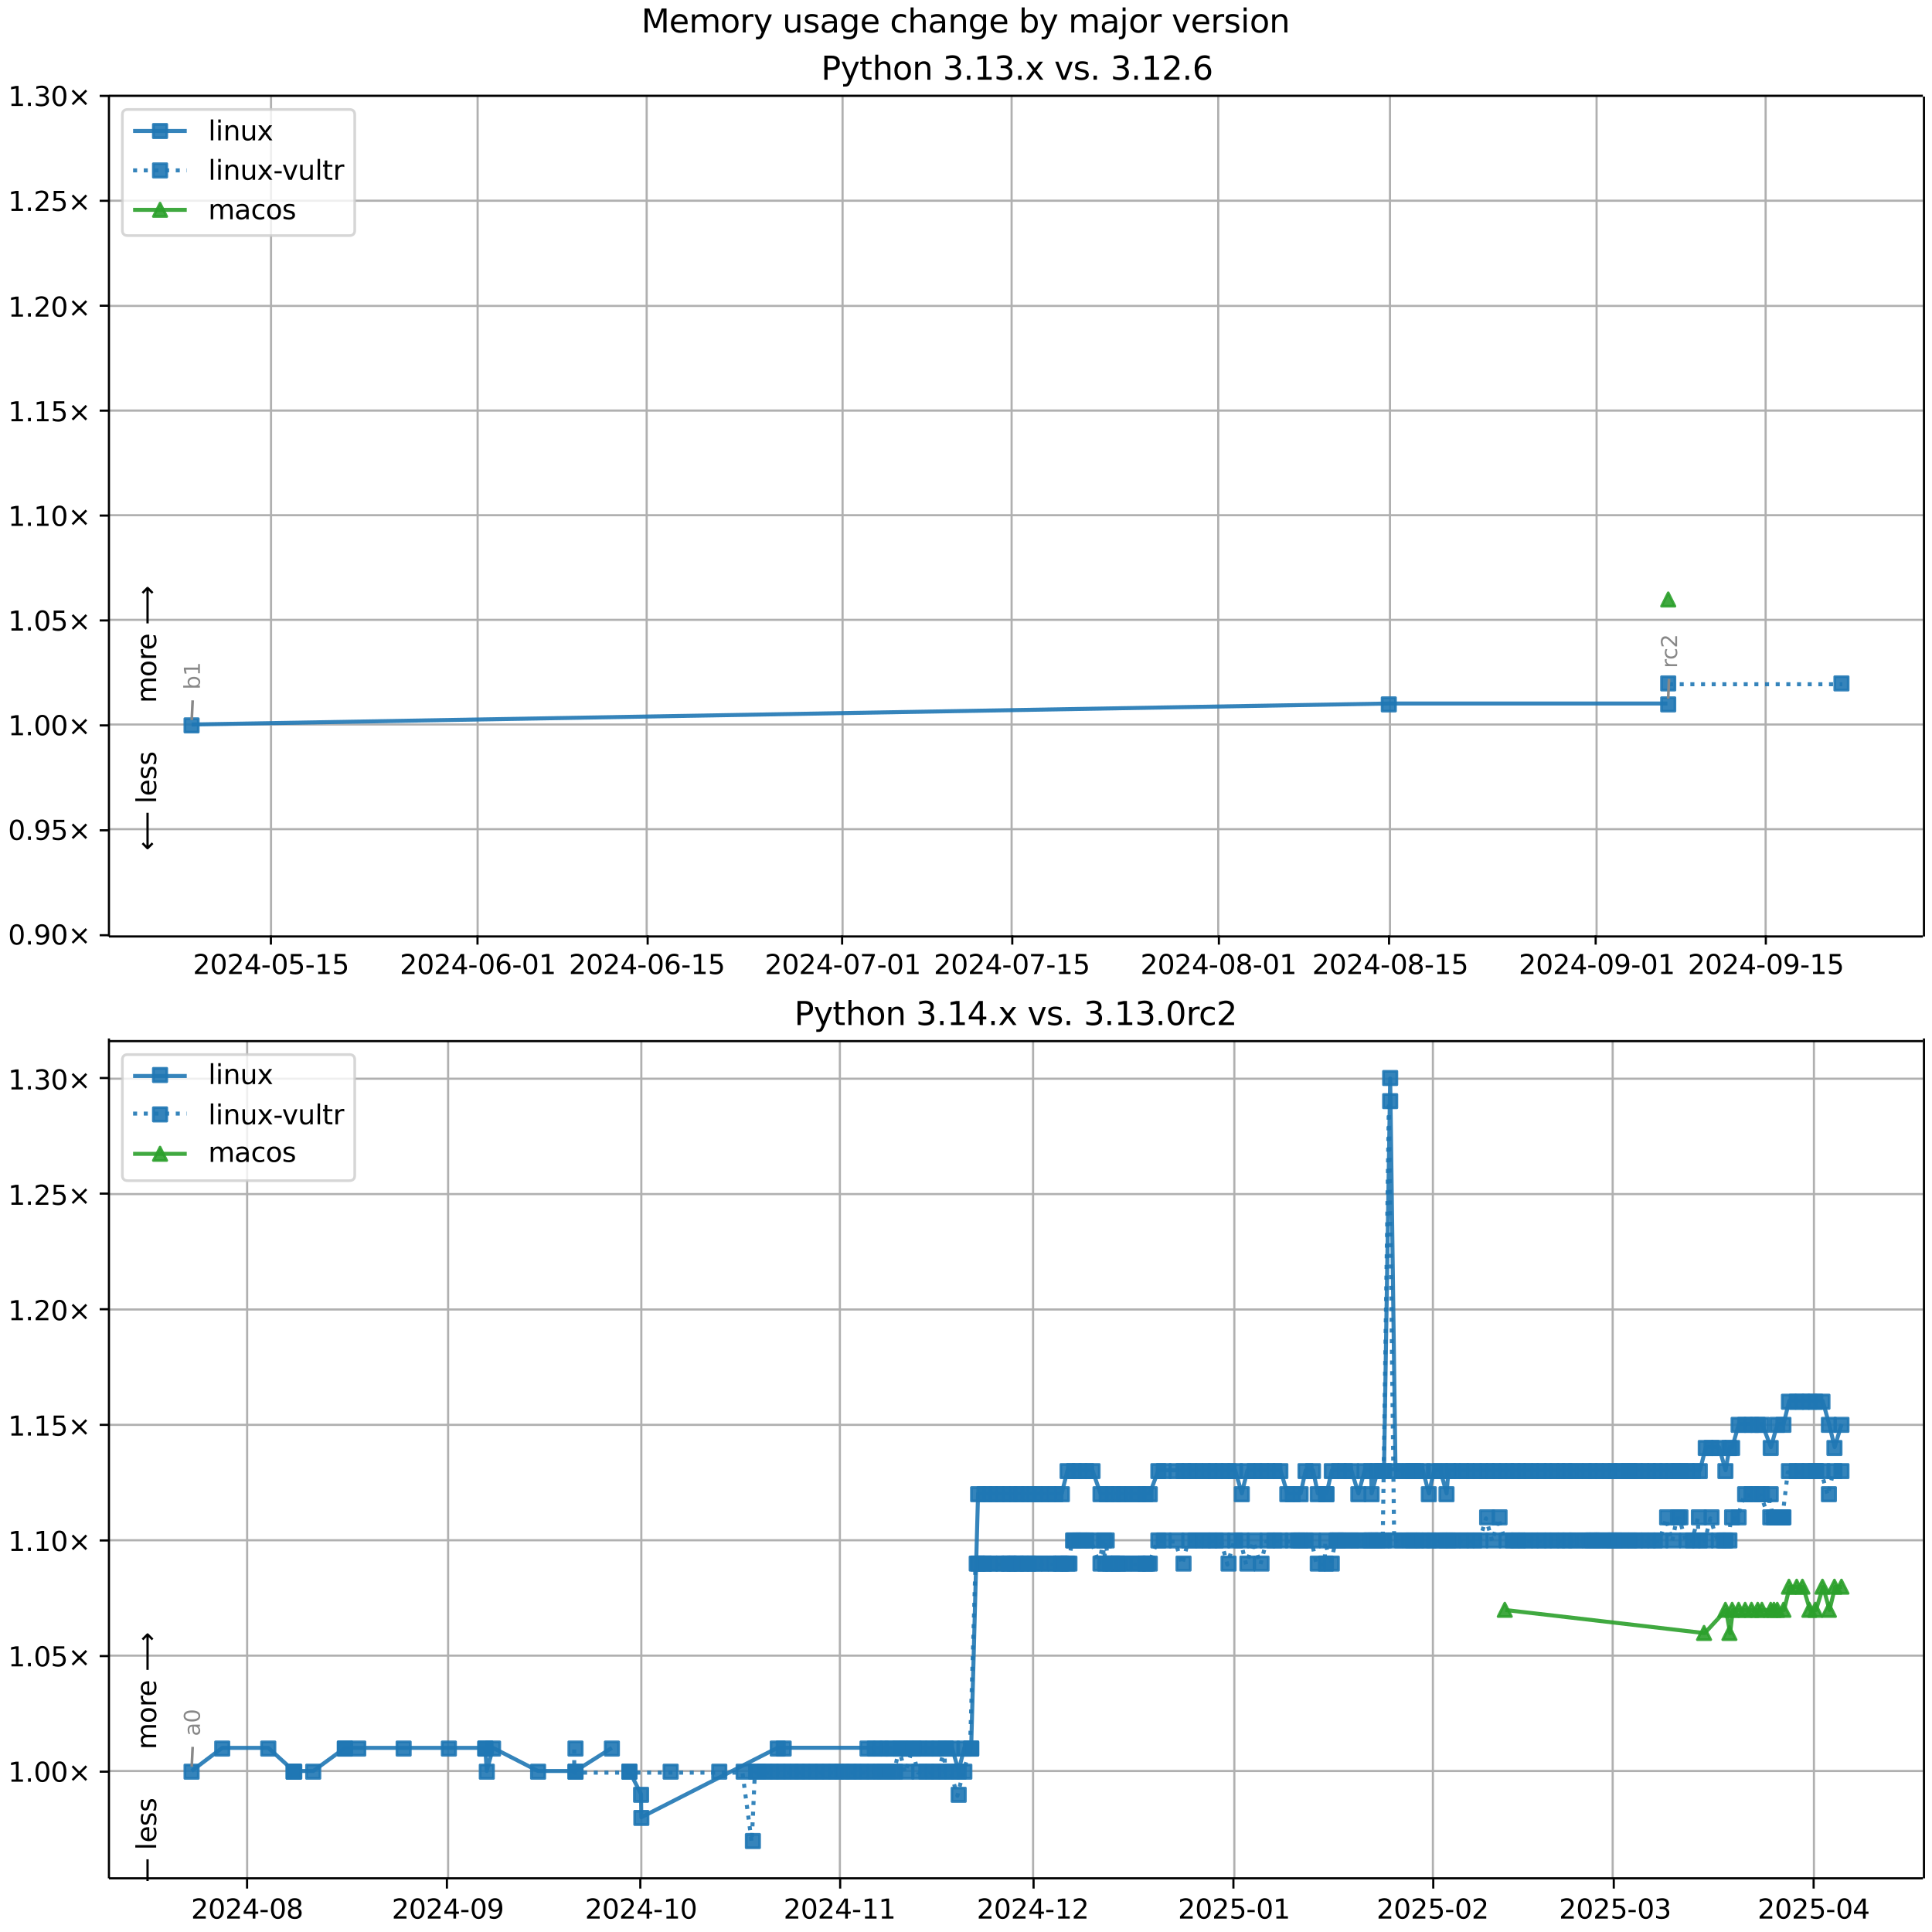 <?xml version="1.0" encoding="UTF-8"?>
<!DOCTYPE svg  PUBLIC '-//W3C//DTD SVG 1.1//EN'  'http://www.w3.org/Graphics/SVG/1.1/DTD/svg11.dtd'>
<svg width="720pt" height="720pt" version="1.1" viewBox="0 0 720 720" xmlns="http://www.w3.org/2000/svg" xmlns:xlink="http://www.w3.org/1999/xlink">
<defs>
<style type="text/css">*{stroke-linejoin: round; stroke-linecap: butt}</style>
</defs>
<path d="m0 720h720v-720h-720z" fill="#fff"/>
<path d="m40.6 349h676v-313h-676z" fill="#fff"/>
<path d="m101 349v-313" clip-path="url(#f)" fill="none" stroke="#b0b0b0" stroke-linecap="square" stroke-width=".8"/>
<defs>
<path id="j" d="m0 0v3.5" stroke="#000" stroke-width=".8"/>
</defs>
<use x="100.953" y="348.529" stroke="#000000" stroke-width=".8" xlink:href="#j"/>
<g transform="translate(71.9 363) scale(.1 -.1)">
<defs>
<path id="c" transform="scale(.016)" d="m1228 531h2203v-531h-2962v531q359 372 979 998 621 627 780 809 303 340 423 576 121 236 121 464 0 372-261 606-261 235-680 235-297 0-627-103-329-103-704-313v638q381 153 712 231 332 78 607 78 725 0 1156-363 431-362 431-968 0-288-108-546-107-257-392-607-78-91-497-524-418-433-1181-1211z"/>
<path id="b" transform="scale(.016)" d="m2034 4250q-487 0-733-480-245-479-245-1442 0-959 245-1439 246-480 733-480 491 0 736 480 246 480 246 1439 0 963-246 1442-245 480-736 480zm0 500q785 0 1199-621 414-620 414-1801 0-1178-414-1799-414-620-1199-620-784 0-1198 620-414 621-414 1799 0 1181 414 1801 414 621 1198 621z"/>
<path id="n" transform="scale(.016)" d="m2419 4116-1594-2491h1594v2491zm-166 550h794v-3041h666v-525h-666v-1100h-628v1100h-2106v609l1940 2957z"/>
<path id="e" transform="scale(.016)" d="m313 2009h1684v-512h-1684v512z"/>
<path id="k" transform="scale(.016)" d="m691 4666h2478v-532h-1900v-1143q137 47 274 70 138 23 276 23 781 0 1237-428 457-428 457-1159 0-753-469-1171-469-417-1322-417-294 0-599 50-304 50-629 150v635q281-153 581-228t634-75q541 0 856 284 316 284 316 772 0 487-316 771-315 285-856 285-253 0-505-56-251-56-513-175v2344z"/>
<path id="d" transform="scale(.016)" d="m794 531h1031v3560l-1122-225v575l1116 225h631v-4135h1031v-531h-2687v531z"/>
</defs>
<use xlink:href="#c"/>
<use transform="translate(63.6)" xlink:href="#b"/>
<use transform="translate(127)" xlink:href="#c"/>
<use transform="translate(191)" xlink:href="#n"/>
<use transform="translate(254)" xlink:href="#e"/>
<use transform="translate(291)" xlink:href="#b"/>
<use transform="translate(354)" xlink:href="#k"/>
<use transform="translate(418)" xlink:href="#e"/>
<use transform="translate(454)" xlink:href="#d"/>
<use transform="translate(518)" xlink:href="#k"/>
</g>
<path d="m178 349v-313" clip-path="url(#f)" fill="none" stroke="#b0b0b0" stroke-linecap="square" stroke-width=".8"/>
<use x="177.953" y="348.529" stroke="#000000" stroke-width=".8" xlink:href="#j"/>
<g transform="translate(149 363) scale(.1 -.1)">
<defs>
<path id="ah" transform="scale(.016)" d="m2113 2584q-425 0-674-291-248-290-248-796 0-503 248-796 249-292 674-292t673 292q248 293 248 796 0 506-248 796-248 291-673 291zm1253 1979v-575q-238 112-480 171-242 60-480 60-625 0-955-422-329-422-376-1275 184 272 462 417 279 145 613 145 703 0 1111-427 408-426 408-1160 0-719-425-1154-425-434-1131-434-810 0-1238 620-428 621-428 1799 0 1106 525 1764t1409 658q238 0 480-47t505-140z"/>
</defs>
<use xlink:href="#c"/>
<use transform="translate(63.6)" xlink:href="#b"/>
<use transform="translate(127)" xlink:href="#c"/>
<use transform="translate(191)" xlink:href="#n"/>
<use transform="translate(254)" xlink:href="#e"/>
<use transform="translate(291)" xlink:href="#b"/>
<use transform="translate(354)" xlink:href="#ah"/>
<use transform="translate(418)" xlink:href="#e"/>
<use transform="translate(454)" xlink:href="#b"/>
<use transform="translate(518)" xlink:href="#d"/>
</g>
<path d="m241 349v-313" clip-path="url(#f)" fill="none" stroke="#b0b0b0" stroke-linecap="square" stroke-width=".8"/>
<use x="241.365" y="348.529" stroke="#000000" stroke-width=".8" xlink:href="#j"/>
<g transform="translate(212 363) scale(.1 -.1)">
<use xlink:href="#c"/>
<use transform="translate(63.6)" xlink:href="#b"/>
<use transform="translate(127)" xlink:href="#c"/>
<use transform="translate(191)" xlink:href="#n"/>
<use transform="translate(254)" xlink:href="#e"/>
<use transform="translate(291)" xlink:href="#b"/>
<use transform="translate(354)" xlink:href="#ah"/>
<use transform="translate(418)" xlink:href="#e"/>
<use transform="translate(454)" xlink:href="#d"/>
<use transform="translate(518)" xlink:href="#k"/>
</g>
<path d="m314 349v-313" clip-path="url(#f)" fill="none" stroke="#b0b0b0" stroke-linecap="square" stroke-width=".8"/>
<use x="313.835" y="348.529" stroke="#000000" stroke-width=".8" xlink:href="#j"/>
<g transform="translate(285 363) scale(.1 -.1)">
<defs>
<path id="al" transform="scale(.016)" d="m525 4666h3e3v-269l-1694-4397h-659l1594 4134h-2241v532z"/>
</defs>
<use xlink:href="#c"/>
<use transform="translate(63.6)" xlink:href="#b"/>
<use transform="translate(127)" xlink:href="#c"/>
<use transform="translate(191)" xlink:href="#n"/>
<use transform="translate(254)" xlink:href="#e"/>
<use transform="translate(291)" xlink:href="#b"/>
<use transform="translate(354)" xlink:href="#al"/>
<use transform="translate(418)" xlink:href="#e"/>
<use transform="translate(454)" xlink:href="#b"/>
<use transform="translate(518)" xlink:href="#d"/>
</g>
<path d="m377 349v-313" clip-path="url(#f)" fill="none" stroke="#b0b0b0" stroke-linecap="square" stroke-width=".8"/>
<use x="377.247" y="348.529" stroke="#000000" stroke-width=".8" xlink:href="#j"/>
<g transform="translate(348 363) scale(.1 -.1)">
<use xlink:href="#c"/>
<use transform="translate(63.6)" xlink:href="#b"/>
<use transform="translate(127)" xlink:href="#c"/>
<use transform="translate(191)" xlink:href="#n"/>
<use transform="translate(254)" xlink:href="#e"/>
<use transform="translate(291)" xlink:href="#b"/>
<use transform="translate(354)" xlink:href="#al"/>
<use transform="translate(418)" xlink:href="#e"/>
<use transform="translate(454)" xlink:href="#d"/>
<use transform="translate(518)" xlink:href="#k"/>
</g>
<path d="m454 349v-313" clip-path="url(#f)" fill="none" stroke="#b0b0b0" stroke-linecap="square" stroke-width=".8"/>
<use x="454.247" y="348.529" stroke="#000000" stroke-width=".8" xlink:href="#j"/>
<g transform="translate(425 363) scale(.1 -.1)">
<defs>
<path id="ag" transform="scale(.016)" d="m2034 2216q-450 0-708-241-257-241-257-662 0-422 257-663 258-241 708-241t709 242q260 243 260 662 0 421-258 662-257 241-711 241zm-631 268q-406 100-633 378-226 279-226 679 0 559 398 884 399 325 1092 325 697 0 1094-325t397-884q0-400-227-679-226-278-629-378 456-106 710-416 255-309 255-755 0-679-414-1042-414-362-1186-362-771 0-1186 362-414 363-414 1042 0 446 256 755 257 310 713 416zm-231 997q0-362 226-565 227-203 636-203 407 0 636 203 230 203 230 565 0 363-230 566-229 203-636 203-409 0-636-203-226-203-226-566z"/>
</defs>
<use xlink:href="#c"/>
<use transform="translate(63.6)" xlink:href="#b"/>
<use transform="translate(127)" xlink:href="#c"/>
<use transform="translate(191)" xlink:href="#n"/>
<use transform="translate(254)" xlink:href="#e"/>
<use transform="translate(291)" xlink:href="#b"/>
<use transform="translate(354)" xlink:href="#ag"/>
<use transform="translate(418)" xlink:href="#e"/>
<use transform="translate(454)" xlink:href="#b"/>
<use transform="translate(518)" xlink:href="#d"/>
</g>
<path d="m518 349v-313" clip-path="url(#f)" fill="none" stroke="#b0b0b0" stroke-linecap="square" stroke-width=".8"/>
<use x="517.659" y="348.529" stroke="#000000" stroke-width=".8" xlink:href="#j"/>
<g transform="translate(489 363) scale(.1 -.1)">
<use xlink:href="#c"/>
<use transform="translate(63.6)" xlink:href="#b"/>
<use transform="translate(127)" xlink:href="#c"/>
<use transform="translate(191)" xlink:href="#n"/>
<use transform="translate(254)" xlink:href="#e"/>
<use transform="translate(291)" xlink:href="#b"/>
<use transform="translate(354)" xlink:href="#ag"/>
<use transform="translate(418)" xlink:href="#e"/>
<use transform="translate(454)" xlink:href="#d"/>
<use transform="translate(518)" xlink:href="#k"/>
</g>
<path d="m595 349v-313" clip-path="url(#f)" fill="none" stroke="#b0b0b0" stroke-linecap="square" stroke-width=".8"/>
<use x="594.659" y="348.529" stroke="#000000" stroke-width=".8" xlink:href="#j"/>
<g transform="translate(566 363) scale(.1 -.1)">
<defs>
<path id="ac" transform="scale(.016)" d="m703 97v575q238-113 481-172 244-59 479-59 625 0 954 420 330 420 377 1277-181-269-460-413-278-144-615-144-700 0-1108 423-408 424-408 1159 0 718 425 1152 425 435 1131 435 810 0 1236-621 427-620 427-1801 0-1103-524-1761-523-658-1407-658-238 0-482 47-243 47-506 141zm1256 1978q425 0 673 290 249 291 249 798 0 503-249 795-248 292-673 292t-673-292-248-795q0-507 248-798 248-290 673-290z"/>
</defs>
<use xlink:href="#c"/>
<use transform="translate(63.6)" xlink:href="#b"/>
<use transform="translate(127)" xlink:href="#c"/>
<use transform="translate(191)" xlink:href="#n"/>
<use transform="translate(254)" xlink:href="#e"/>
<use transform="translate(291)" xlink:href="#b"/>
<use transform="translate(354)" xlink:href="#ac"/>
<use transform="translate(418)" xlink:href="#e"/>
<use transform="translate(454)" xlink:href="#b"/>
<use transform="translate(518)" xlink:href="#d"/>
</g>
<path d="m658 349v-313" clip-path="url(#f)" fill="none" stroke="#b0b0b0" stroke-linecap="square" stroke-width=".8"/>
<use x="658.071" y="348.529" stroke="#000000" stroke-width=".8" xlink:href="#j"/>
<g transform="translate(629 363) scale(.1 -.1)">
<use xlink:href="#c"/>
<use transform="translate(63.6)" xlink:href="#b"/>
<use transform="translate(127)" xlink:href="#c"/>
<use transform="translate(191)" xlink:href="#n"/>
<use transform="translate(254)" xlink:href="#e"/>
<use transform="translate(291)" xlink:href="#b"/>
<use transform="translate(354)" xlink:href="#ac"/>
<use transform="translate(418)" xlink:href="#e"/>
<use transform="translate(454)" xlink:href="#d"/>
<use transform="translate(518)" xlink:href="#k"/>
</g>
<path d="m40.6 349h676" clip-path="url(#f)" fill="none" stroke="#b0b0b0" stroke-linecap="square" stroke-width=".8"/>
<defs>
<path id="l" d="m0 0h-3.5" stroke="#000" stroke-width=".8"/>
</defs>
<use x="40.646" y="348.529" stroke="#000000" stroke-width=".8" xlink:href="#l"/>
<g transform="translate(3 352) scale(.1 -.1)">
<defs>
<path id="h" transform="scale(.016)" d="m684 794h660v-794h-660v794z"/>
<path id="m" transform="scale(.016)" d="m4488 3438-1429-1435 1429-1428-372-378-1435 1434-1434-1434-369 378 1425 1428-1425 1435 369 378 1434-1435 1435 1435 372-378z"/>
</defs>
<use xlink:href="#b"/>
<use transform="translate(63.6)" xlink:href="#h"/>
<use transform="translate(95.4)" xlink:href="#ac"/>
<use transform="translate(159)" xlink:href="#b"/>
<use transform="translate(223)" xlink:href="#m"/>
</g>
<path d="m40.6 309h676" clip-path="url(#f)" fill="none" stroke="#b0b0b0" stroke-linecap="square" stroke-width=".8"/>
<use x="40.646" y="309.429" stroke="#000000" stroke-width=".8" xlink:href="#l"/>
<g transform="translate(3 313) scale(.1 -.1)">
<use xlink:href="#b"/>
<use transform="translate(63.6)" xlink:href="#h"/>
<use transform="translate(95.4)" xlink:href="#ac"/>
<use transform="translate(159)" xlink:href="#k"/>
<use transform="translate(223)" xlink:href="#m"/>
</g>
<path d="m40.6 270h676" clip-path="url(#f)" fill="none" stroke="#b0b0b0" stroke-linecap="square" stroke-width=".8"/>
<use x="40.646" y="270.33" stroke="#000000" stroke-width=".8" xlink:href="#l"/>
<g transform="translate(3 274) scale(.1 -.1)">
<use xlink:href="#d"/>
<use transform="translate(63.6)" xlink:href="#h"/>
<use transform="translate(95.4)" xlink:href="#b"/>
<use transform="translate(159)" xlink:href="#b"/>
<use transform="translate(223)" xlink:href="#m"/>
</g>
<path d="m40.6 231h676" clip-path="url(#f)" fill="none" stroke="#b0b0b0" stroke-linecap="square" stroke-width=".8"/>
<use x="40.646" y="231.23" stroke="#000000" stroke-width=".8" xlink:href="#l"/>
<g transform="translate(3 235) scale(.1 -.1)">
<use xlink:href="#d"/>
<use transform="translate(63.6)" xlink:href="#h"/>
<use transform="translate(95.4)" xlink:href="#b"/>
<use transform="translate(159)" xlink:href="#k"/>
<use transform="translate(223)" xlink:href="#m"/>
</g>
<path d="m40.6 192h676" clip-path="url(#f)" fill="none" stroke="#b0b0b0" stroke-linecap="square" stroke-width=".8"/>
<use x="40.646" y="192.131" stroke="#000000" stroke-width=".8" xlink:href="#l"/>
<g transform="translate(3 196) scale(.1 -.1)">
<use xlink:href="#d"/>
<use transform="translate(63.6)" xlink:href="#h"/>
<use transform="translate(95.4)" xlink:href="#d"/>
<use transform="translate(159)" xlink:href="#b"/>
<use transform="translate(223)" xlink:href="#m"/>
</g>
<path d="m40.6 153h676" clip-path="url(#f)" fill="none" stroke="#b0b0b0" stroke-linecap="square" stroke-width=".8"/>
<use x="40.646" y="153.031" stroke="#000000" stroke-width=".8" xlink:href="#l"/>
<g transform="translate(3 157) scale(.1 -.1)">
<use xlink:href="#d"/>
<use transform="translate(63.6)" xlink:href="#h"/>
<use transform="translate(95.4)" xlink:href="#d"/>
<use transform="translate(159)" xlink:href="#k"/>
<use transform="translate(223)" xlink:href="#m"/>
</g>
<path d="m40.6 114h676" clip-path="url(#f)" fill="none" stroke="#b0b0b0" stroke-linecap="square" stroke-width=".8"/>
<use x="40.646" y="113.932" stroke="#000000" stroke-width=".8" xlink:href="#l"/>
<g transform="translate(3 118) scale(.1 -.1)">
<use xlink:href="#d"/>
<use transform="translate(63.6)" xlink:href="#h"/>
<use transform="translate(95.4)" xlink:href="#c"/>
<use transform="translate(159)" xlink:href="#b"/>
<use transform="translate(223)" xlink:href="#m"/>
</g>
<path d="m40.6 74.8h676" clip-path="url(#f)" fill="none" stroke="#b0b0b0" stroke-linecap="square" stroke-width=".8"/>
<use x="40.646" y="74.832" stroke="#000000" stroke-width=".8" xlink:href="#l"/>
<g transform="translate(3 78.6) scale(.1 -.1)">
<use xlink:href="#d"/>
<use transform="translate(63.6)" xlink:href="#h"/>
<use transform="translate(95.4)" xlink:href="#c"/>
<use transform="translate(159)" xlink:href="#k"/>
<use transform="translate(223)" xlink:href="#m"/>
</g>
<path d="m40.6 35.7h676" clip-path="url(#f)" fill="none" stroke="#b0b0b0" stroke-linecap="square" stroke-width=".8"/>
<use x="40.646" y="35.733" stroke="#000000" stroke-width=".8" xlink:href="#l"/>
<g transform="translate(3 39.5) scale(.1 -.1)">
<defs>
<path id="r" transform="scale(.016)" d="m2597 2516q453-97 707-404 255-306 255-756 0-690-475-1069-475-378-1350-378-293 0-604 58t-642 174v609q262-153 574-231 313-78 654-78 593 0 904 234t311 681q0 413-289 645-289 233-804 233h-544v519h569q465 0 712 186t247 536q0 359-255 551-254 193-729 193-260 0-557-57-297-56-653-174v562q360 100 674 150t592 50q719 0 1137-327 419-326 419-882 0-388-222-655t-631-370z"/>
</defs>
<use xlink:href="#d"/>
<use transform="translate(63.6)" xlink:href="#h"/>
<use transform="translate(95.4)" xlink:href="#r"/>
<use transform="translate(159)" xlink:href="#b"/>
<use transform="translate(223)" xlink:href="#m"/>
</g>
<path d="m71.4 270 446-7.82h104" clip-path="url(#f)" fill="none" stroke="#1f77b4" stroke-linecap="square" stroke-opacity=".9" stroke-width="1.5"/>
<defs>
<path id="a" d="m-2.5 2.5h5v-5h-5z" stroke="#1f77b4" stroke-opacity=".9"/>
</defs>
<g clip-path="url(#f)" fill="#1f77b4" fill-opacity=".9" stroke="#1f77b4" stroke-opacity=".9">
<use x="71.389" y="270.33" xlink:href="#a"/>
<use x="517.569" y="262.51" xlink:href="#a"/>
<use x="621.695" y="262.51" xlink:href="#a"/>
</g>
<g stroke="#1f77b4" stroke-opacity=".9">
<path d="m622 255h64.6" clip-path="url(#f)" fill="none" stroke-dasharray="1.5,2.475" stroke-width="1.5"/>
<g clip-path="url(#f)" fill="#1f77b4" fill-opacity=".9">
<use x="621.695" y="254.69" xlink:href="#a"/>
<use x="686.256" y="254.69" xlink:href="#a"/>
</g>
</g>
<path d="m622 223" clip-path="url(#f)" fill="none" stroke="#2ca02c" stroke-linecap="square" stroke-opacity=".9" stroke-width="1.5"/>
<defs>
<path id="g" d="m0-2.5-2.5 5h5z" stroke="#2ca02c" stroke-opacity=".9"/>
</defs>
<g clip-path="url(#f)">
<use x="621.695" y="223.41" fill="#2ca02c" fill-opacity=".9" stroke="#2ca02c" stroke-opacity=".9" xlink:href="#g"/>
</g>
<path d="m40.6 349v-313" fill="none" stroke="#000" stroke-linecap="square" stroke-width=".8"/>
<path d="m717 349v-313" fill="none" stroke="#000" stroke-linecap="square" stroke-width=".8"/>
<path d="m40.6 349h676" fill="none" stroke="#000" stroke-linecap="square" stroke-width=".8"/>
<path d="m40.6 35.7h676" fill="none" stroke="#000" stroke-linecap="square" stroke-width=".8"/>
<path d="m71.8 261-0.348 7.35" fill="none" stroke="#888" stroke-linecap="round"/>
<g transform="translate(74.5 257) rotate(-90) scale(.08 -.08)" fill="#888">
<defs>
<path id="aj" transform="scale(.016)" d="m3116 1747q0 634-261 995t-717 361q-457 0-718-361t-261-995 261-995 718-361q456 0 717 361t261 995zm-1957 1222q182 312 458 463 277 152 661 152 638 0 1036-506 399-506 399-1331t-399-1332q-398-506-1036-506-384 0-661 152-276 152-458 464v-525h-578v4863h578v-1894z"/>
</defs>
<use xlink:href="#aj"/>
<use transform="translate(63.5)" xlink:href="#d"/>
</g>
<path d="m622 253-0.326 7.34" fill="none" stroke="#888" stroke-linecap="round"/>
<g transform="translate(625 249) rotate(-90) scale(.08 -.08)" fill="#888">
<defs>
<path id="p" transform="scale(.016)" d="m2631 2963q-97 56-211 82-114 27-251 27-488 0-749-317t-261-911v-1844h-578v3500h578v-544q182 319 472 473 291 155 707 155 59 0 131-8 72-7 159-23l3-590z"/>
<path id="ab" transform="scale(.016)" d="m3122 3366v-538q-244 135-489 202t-495 67q-560 0-870-355-309-354-309-995t309-996q310-354 870-354 250 0 495 67t489 202v-532q-241-112-499-168-257-57-548-57-791 0-1257 497-465 497-465 1341 0 856 470 1346 471 491 1290 491 265 0 518-55 253-54 491-163z"/>
</defs>
<use xlink:href="#p"/>
<use transform="translate(38.9)" xlink:href="#ab"/>
<use transform="translate(93.8)" xlink:href="#c"/>
</g>
<g clip-path="url(#f)">
<g transform="translate(58.2 262) rotate(-90) scale(.1 -.1)">
<defs>
<path id="x" transform="scale(.016)" d="m3328 2828q216 388 516 572t706 184q547 0 844-383 297-382 297-1088v-2113h-578v2094q0 503-179 746-178 244-543 244-447 0-707-297-259-296-259-809v-1978h-578v2094q0 506-178 748t-550 242q-441 0-701-298-259-298-259-808v-1978h-578v3500h578v-544q197 322 472 475t653 153q382 0 649-194 267-193 395-562z"/>
<path id="q" transform="scale(.016)" d="m1959 3097q-462 0-731-361t-269-989 267-989q268-361 733-361 460 0 728 362 269 363 269 988 0 622-269 986-268 364-728 364zm0 487q750 0 1178-488 429-487 429-1349 0-859-429-1349-428-489-1178-489-753 0-1180 489-426 490-426 1349 0 862 426 1349 427 488 1180 488z"/>
<path id="u" transform="scale(.016)" d="m3597 1894v-281h-2644q38-594 358-905t892-311q331 0 642 81t618 244v-544q-310-131-635-200t-659-69q-838 0-1327 487-489 488-489 1320 0 859 464 1363 464 505 1252 505 706 0 1117-455 411-454 411-1235zm-575 169q-6 471-264 752-258 282-683 282-481 0-770-272t-333-766l2050 4z"/>
<path id="am" transform="scale(.016)" d="m8863 2147v-281l-1229-1228-375 375 729 728h-7622v531h7622l-729 728 375 375 1229-1228z"/>
</defs>
<use xlink:href="#x"/>
<use transform="translate(97.4)" xlink:href="#q"/>
<use transform="translate(159)" xlink:href="#p"/>
<use transform="translate(197)" xlink:href="#u"/>
<use transform="translate(259)" xlink:href="#DejaVuSans-20"/>
<use transform="translate(291)" xlink:href="#am"/>
</g>
</g>
<g clip-path="url(#f)">
<g transform="translate(58.2 317) rotate(-90) scale(.1 -.1)">
<defs>
<path id="an" transform="scale(.016)" d="m313 1866v281l1228 1228 375-375-728-728h7621v-531h-7621l728-728-375-375-1228 1228z"/>
<path id="t" transform="scale(.016)" d="m603 4863h575v-4863h-575v4863z"/>
<path id="o" transform="scale(.016)" d="m2834 3397v-544q-243 125-506 187-262 63-544 63-428 0-642-131t-214-394q0-200 153-314t616-217l197-44q612-131 870-370t258-667q0-488-386-773-386-284-1061-284-281 0-586 55t-642 164v594q319-166 628-249 309-82 613-82 406 0 624 139 219 139 219 392 0 234-158 359-157 125-692 241l-200 47q-534 112-772 345-237 233-237 639 0 494 350 762 350 269 994 269 318 0 599-47 282-46 519-140z"/>
</defs>
<use xlink:href="#an"/>
<use transform="translate(143)" xlink:href="#DejaVuSans-20"/>
<use transform="translate(175)" xlink:href="#t"/>
<use transform="translate(203)" xlink:href="#u"/>
<use transform="translate(264)" xlink:href="#o"/>
<use transform="translate(317)" xlink:href="#o"/>
</g>
</g>
<g transform="translate(306 29.7) scale(.12 -.12)">
<defs>
<path id="ak" transform="scale(.016)" d="m1259 4147v-1753h794q441 0 681 228 241 228 241 650 0 419-241 647-240 228-681 228h-794zm-631 519h1425q785 0 1186-355 402-355 402-1039 0-691-402-1044-401-353-1186-353h-794v-1875h-631v4666z"/>
<path id="ad" transform="scale(.016)" d="m2059-325q-243-625-475-815-231-191-618-191h-460v481h338q237 0 368 113 132 112 291 531l103 262-1415 3444h609l1094-2737 1094 2737h609l-1538-3825z"/>
<path id="ae" transform="scale(.016)" d="m1172 4494v-994h1184v-447h-1184v-1900q0-428 117-550t477-122h590v-481h-590q-666 0-919 248-253 249-253 905v1900h-422v447h422v994h578z"/>
<path id="af" transform="scale(.016)" d="m3513 2113v-2113h-575v2094q0 497-194 743-194 247-581 247-466 0-735-297-269-296-269-809v-1978h-578v4863h578v-1907q207 316 486 472 280 156 646 156 603 0 912-373 310-373 310-1098z"/>
<path id="s" transform="scale(.016)" d="m3513 2113v-2113h-575v2094q0 497-194 743-194 247-581 247-466 0-735-297-269-296-269-809v-1978h-578v3500h578v-544q207 316 486 472 280 156 646 156 603 0 912-373 310-373 310-1098z"/>
<path id="w" transform="scale(.016)" d="m3513 3500-1266-1703 1331-1797h-678l-1019 1375-1018-1375h-679l1360 1831-1244 1669h678l928-1247 928 1247h679z"/>
<path id="z" transform="scale(.016)" d="m191 3500h609l1094-2937 1094 2937h609l-1313-3500h-781l-1312 3500z"/>
</defs>
<use xlink:href="#ak"/>
<use transform="translate(60.3)" xlink:href="#ad"/>
<use transform="translate(119)" xlink:href="#ae"/>
<use transform="translate(159)" xlink:href="#af"/>
<use transform="translate(222)" xlink:href="#q"/>
<use transform="translate(283)" xlink:href="#s"/>
<use transform="translate(347)" xlink:href="#DejaVuSans-20"/>
<use transform="translate(378)" xlink:href="#r"/>
<use transform="translate(442)" xlink:href="#h"/>
<use transform="translate(474)" xlink:href="#d"/>
<use transform="translate(537)" xlink:href="#r"/>
<use transform="translate(601)" xlink:href="#h"/>
<use transform="translate(633)" xlink:href="#w"/>
<use transform="translate(692)" xlink:href="#DejaVuSans-20"/>
<use transform="translate(724)" xlink:href="#z"/>
<use transform="translate(783)" xlink:href="#o"/>
<use transform="translate(835)" xlink:href="#h"/>
<use transform="translate(867)" xlink:href="#DejaVuSans-20"/>
<use transform="translate(899)" xlink:href="#r"/>
<use transform="translate(962)" xlink:href="#h"/>
<use transform="translate(994)" xlink:href="#d"/>
<use transform="translate(1058)" xlink:href="#c"/>
<use transform="translate(1121)" xlink:href="#h"/>
<use transform="translate(1153)" xlink:href="#ah"/>
</g>
<path d="m47.6 87.8h82.6q2 0 2-2v-43q0-2-2-2h-82.6q-2 0-2 2v43q0 2 2 2z" fill="#fff" opacity=".8" stroke="#ccc"/>
<path d="m49.6 48.8h10 10" fill="none" stroke="#1f77b4" stroke-linecap="square" stroke-opacity=".9" stroke-width="1.5"/>
<use x="59.646" y="48.831" fill="#1f77b4" fill-opacity=".9" stroke="#1f77b4" stroke-opacity=".9" xlink:href="#a"/>
<g transform="translate(77.6 52.3) scale(.1 -.1)">
<defs>
<path id="aa" transform="scale(.016)" d="m603 3500h575v-3500h-575v3500zm0 1363h575v-729h-575v729z"/>
<path id="v" transform="scale(.016)" d="m544 1381v2119h575v-2097q0-497 193-746 194-248 582-248 465 0 735 297 271 297 271 810v1984h575v-3500h-575v538q-209-319-486-474-276-155-642-155-603 0-916 375-312 375-312 1097zm1447 2203z"/>
</defs>
<use xlink:href="#t"/>
<use transform="translate(27.8)" xlink:href="#aa"/>
<use transform="translate(55.6)" xlink:href="#s"/>
<use transform="translate(119)" xlink:href="#v"/>
<use transform="translate(182)" xlink:href="#w"/>
</g>
<path d="m49.6 63.5h10 10" fill="none" stroke="#1f77b4" stroke-dasharray="1.5,2.475" stroke-opacity=".9" stroke-width="1.5"/>
<use x="59.646" y="63.509" fill="#1f77b4" fill-opacity=".9" stroke="#1f77b4" stroke-opacity=".9" xlink:href="#a"/>
<g transform="translate(77.6 67) scale(.1 -.1)">
<use xlink:href="#t"/>
<use transform="translate(27.8)" xlink:href="#aa"/>
<use transform="translate(55.6)" xlink:href="#s"/>
<use transform="translate(119)" xlink:href="#v"/>
<use transform="translate(182)" xlink:href="#w"/>
<use transform="translate(242)" xlink:href="#e"/>
<use transform="translate(275)" xlink:href="#z"/>
<use transform="translate(334)" xlink:href="#v"/>
<use transform="translate(398)" xlink:href="#t"/>
<use transform="translate(425)" xlink:href="#ae"/>
<use transform="translate(465)" xlink:href="#p"/>
</g>
<path d="m49.6 78.2h10 10" fill="none" stroke="#2ca02c" stroke-linecap="square" stroke-opacity=".9" stroke-width="1.5"/>
<use x="59.646" y="78.187" fill="#2ca02c" fill-opacity=".9" stroke="#2ca02c" stroke-opacity=".9" xlink:href="#g"/>
<g transform="translate(77.6 81.7) scale(.1 -.1)">
<defs>
<path id="y" transform="scale(.016)" d="m2194 1759q-697 0-966-159t-269-544q0-306 202-486 202-179 548-179 479 0 768 339t289 901v128h-572zm1147 238v-2e3h-575v531q-197-318-491-470t-719-152q-537 0-855 302-317 302-317 808 0 590 395 890 396 300 1180 300h807v57q0 397-261 614t-733 217q-300 0-585-72-284-72-546-216v532q315 122 612 182 297 61 578 61 760 0 1135-394 375-393 375-1193z"/>
</defs>
<use xlink:href="#x"/>
<use transform="translate(97.4)" xlink:href="#y"/>
<use transform="translate(159)" xlink:href="#ab"/>
<use transform="translate(214)" xlink:href="#q"/>
<use transform="translate(275)" xlink:href="#o"/>
</g>
<path d="m40.6 700h676v-313h-676z" fill="#fff"/>
<path d="m92.1 700v-313" clip-path="url(#i)" fill="none" stroke="#b0b0b0" stroke-linecap="square" stroke-width=".8"/>
<use x="92.074" y="700.322" stroke="#000000" stroke-width=".8" xlink:href="#j"/>
<g transform="translate(71.2 715) scale(.1 -.1)">
<use xlink:href="#c"/>
<use transform="translate(63.6)" xlink:href="#b"/>
<use transform="translate(127)" xlink:href="#c"/>
<use transform="translate(191)" xlink:href="#n"/>
<use transform="translate(254)" xlink:href="#e"/>
<use transform="translate(291)" xlink:href="#b"/>
<use transform="translate(354)" xlink:href="#ag"/>
</g>
<path d="m167 700v-313" clip-path="url(#i)" fill="none" stroke="#b0b0b0" stroke-linecap="square" stroke-width=".8"/>
<use x="166.551" y="700.322" stroke="#000000" stroke-width=".8" xlink:href="#j"/>
<g transform="translate(146 715) scale(.1 -.1)">
<use xlink:href="#c"/>
<use transform="translate(63.6)" xlink:href="#b"/>
<use transform="translate(127)" xlink:href="#c"/>
<use transform="translate(191)" xlink:href="#n"/>
<use transform="translate(254)" xlink:href="#e"/>
<use transform="translate(291)" xlink:href="#b"/>
<use transform="translate(354)" xlink:href="#ac"/>
</g>
<path d="m239 700v-313" clip-path="url(#i)" fill="none" stroke="#b0b0b0" stroke-linecap="square" stroke-width=".8"/>
<use x="238.627" y="700.322" stroke="#000000" stroke-width=".8" xlink:href="#j"/>
<g transform="translate(218 715) scale(.1 -.1)">
<use xlink:href="#c"/>
<use transform="translate(63.6)" xlink:href="#b"/>
<use transform="translate(127)" xlink:href="#c"/>
<use transform="translate(191)" xlink:href="#n"/>
<use transform="translate(254)" xlink:href="#e"/>
<use transform="translate(291)" xlink:href="#d"/>
<use transform="translate(354)" xlink:href="#b"/>
</g>
<path d="m313 700v-313" clip-path="url(#i)" fill="none" stroke="#b0b0b0" stroke-linecap="square" stroke-width=".8"/>
<use x="313.104" y="700.322" stroke="#000000" stroke-width=".8" xlink:href="#j"/>
<g transform="translate(292 715) scale(.1 -.1)">
<use xlink:href="#c"/>
<use transform="translate(63.6)" xlink:href="#b"/>
<use transform="translate(127)" xlink:href="#c"/>
<use transform="translate(191)" xlink:href="#n"/>
<use transform="translate(254)" xlink:href="#e"/>
<use transform="translate(291)" xlink:href="#d"/>
<use transform="translate(354)" xlink:href="#d"/>
</g>
<path d="m385 700v-313" clip-path="url(#i)" fill="none" stroke="#b0b0b0" stroke-linecap="square" stroke-width=".8"/>
<use x="385.179" y="700.322" stroke="#000000" stroke-width=".8" xlink:href="#j"/>
<g transform="translate(364 715) scale(.1 -.1)">
<use xlink:href="#c"/>
<use transform="translate(63.6)" xlink:href="#b"/>
<use transform="translate(127)" xlink:href="#c"/>
<use transform="translate(191)" xlink:href="#n"/>
<use transform="translate(254)" xlink:href="#e"/>
<use transform="translate(291)" xlink:href="#d"/>
<use transform="translate(354)" xlink:href="#c"/>
</g>
<path d="m460 700v-313" clip-path="url(#i)" fill="none" stroke="#b0b0b0" stroke-linecap="square" stroke-width=".8"/>
<use x="459.657" y="700.322" stroke="#000000" stroke-width=".8" xlink:href="#j"/>
<g transform="translate(439 715) scale(.1 -.1)">
<use xlink:href="#c"/>
<use transform="translate(63.6)" xlink:href="#b"/>
<use transform="translate(127)" xlink:href="#c"/>
<use transform="translate(191)" xlink:href="#k"/>
<use transform="translate(254)" xlink:href="#e"/>
<use transform="translate(291)" xlink:href="#b"/>
<use transform="translate(354)" xlink:href="#d"/>
</g>
<path d="m534 700v-313" clip-path="url(#i)" fill="none" stroke="#b0b0b0" stroke-linecap="square" stroke-width=".8"/>
<use x="534.135" y="700.322" stroke="#000000" stroke-width=".8" xlink:href="#j"/>
<g transform="translate(513 715) scale(.1 -.1)">
<use xlink:href="#c"/>
<use transform="translate(63.6)" xlink:href="#b"/>
<use transform="translate(127)" xlink:href="#c"/>
<use transform="translate(191)" xlink:href="#k"/>
<use transform="translate(254)" xlink:href="#e"/>
<use transform="translate(291)" xlink:href="#b"/>
<use transform="translate(354)" xlink:href="#c"/>
</g>
<path d="m601 700v-313" clip-path="url(#i)" fill="none" stroke="#b0b0b0" stroke-linecap="square" stroke-width=".8"/>
<use x="601.405" y="700.322" stroke="#000000" stroke-width=".8" xlink:href="#j"/>
<g transform="translate(581 715) scale(.1 -.1)">
<use xlink:href="#c"/>
<use transform="translate(63.6)" xlink:href="#b"/>
<use transform="translate(127)" xlink:href="#c"/>
<use transform="translate(191)" xlink:href="#k"/>
<use transform="translate(254)" xlink:href="#e"/>
<use transform="translate(291)" xlink:href="#b"/>
<use transform="translate(354)" xlink:href="#r"/>
</g>
<path d="m676 700v-313" clip-path="url(#i)" fill="none" stroke="#b0b0b0" stroke-linecap="square" stroke-width=".8"/>
<use x="675.883" y="700.322" stroke="#000000" stroke-width=".8" xlink:href="#j"/>
<g transform="translate(655 715) scale(.1 -.1)">
<use xlink:href="#c"/>
<use transform="translate(63.6)" xlink:href="#b"/>
<use transform="translate(127)" xlink:href="#c"/>
<use transform="translate(191)" xlink:href="#k"/>
<use transform="translate(254)" xlink:href="#e"/>
<use transform="translate(291)" xlink:href="#b"/>
<use transform="translate(354)" xlink:href="#n"/>
</g>
<path d="m40.6 660h676" clip-path="url(#i)" fill="none" stroke="#b0b0b0" stroke-linecap="square" stroke-width=".8"/>
<use x="40.646" y="660.253" stroke="#000000" stroke-width=".8" xlink:href="#l"/>
<g transform="translate(3 664) scale(.1 -.1)">
<use xlink:href="#d"/>
<use transform="translate(63.6)" xlink:href="#h"/>
<use transform="translate(95.4)" xlink:href="#b"/>
<use transform="translate(159)" xlink:href="#b"/>
<use transform="translate(223)" xlink:href="#m"/>
</g>
<path d="m40.6 617h676" clip-path="url(#i)" fill="none" stroke="#b0b0b0" stroke-linecap="square" stroke-width=".8"/>
<use x="40.646" y="617.168" stroke="#000000" stroke-width=".8" xlink:href="#l"/>
<g transform="translate(3 621) scale(.1 -.1)">
<use xlink:href="#d"/>
<use transform="translate(63.6)" xlink:href="#h"/>
<use transform="translate(95.4)" xlink:href="#b"/>
<use transform="translate(159)" xlink:href="#k"/>
<use transform="translate(223)" xlink:href="#m"/>
</g>
<path d="m40.6 574h676" clip-path="url(#i)" fill="none" stroke="#b0b0b0" stroke-linecap="square" stroke-width=".8"/>
<use x="40.646" y="574.083" stroke="#000000" stroke-width=".8" xlink:href="#l"/>
<g transform="translate(3 578) scale(.1 -.1)">
<use xlink:href="#d"/>
<use transform="translate(63.6)" xlink:href="#h"/>
<use transform="translate(95.4)" xlink:href="#d"/>
<use transform="translate(159)" xlink:href="#b"/>
<use transform="translate(223)" xlink:href="#m"/>
</g>
<path d="m40.6 531h676" clip-path="url(#i)" fill="none" stroke="#b0b0b0" stroke-linecap="square" stroke-width=".8"/>
<use x="40.646" y="530.998" stroke="#000000" stroke-width=".8" xlink:href="#l"/>
<g transform="translate(3 535) scale(.1 -.1)">
<use xlink:href="#d"/>
<use transform="translate(63.6)" xlink:href="#h"/>
<use transform="translate(95.4)" xlink:href="#d"/>
<use transform="translate(159)" xlink:href="#k"/>
<use transform="translate(223)" xlink:href="#m"/>
</g>
<path d="m40.6 488h676" clip-path="url(#i)" fill="none" stroke="#b0b0b0" stroke-linecap="square" stroke-width=".8"/>
<use x="40.646" y="487.913" stroke="#000000" stroke-width=".8" xlink:href="#l"/>
<g transform="translate(3 492) scale(.1 -.1)">
<use xlink:href="#d"/>
<use transform="translate(63.6)" xlink:href="#h"/>
<use transform="translate(95.4)" xlink:href="#c"/>
<use transform="translate(159)" xlink:href="#b"/>
<use transform="translate(223)" xlink:href="#m"/>
</g>
<path d="m40.6 445h676" clip-path="url(#i)" fill="none" stroke="#b0b0b0" stroke-linecap="square" stroke-width=".8"/>
<use x="40.646" y="444.828" stroke="#000000" stroke-width=".8" xlink:href="#l"/>
<g transform="translate(3 449) scale(.1 -.1)">
<use xlink:href="#d"/>
<use transform="translate(63.6)" xlink:href="#h"/>
<use transform="translate(95.4)" xlink:href="#c"/>
<use transform="translate(159)" xlink:href="#k"/>
<use transform="translate(223)" xlink:href="#m"/>
</g>
<path d="m40.6 402h676" clip-path="url(#i)" fill="none" stroke="#b0b0b0" stroke-linecap="square" stroke-width=".8"/>
<use x="40.646" y="401.743" stroke="#000000" stroke-width=".8" xlink:href="#l"/>
<g transform="translate(3 406) scale(.1 -.1)">
<use xlink:href="#d"/>
<use transform="translate(63.6)" xlink:href="#h"/>
<use transform="translate(95.4)" xlink:href="#r"/>
<use transform="translate(159)" xlink:href="#b"/>
<use transform="translate(223)" xlink:href="#m"/>
</g>
<g stroke="#1f77b4" stroke-opacity=".9">
<path d="m71.4 660 11.4-8.62h17.2l9.47 8.62h7.29l11.8-8.62h52.3l0.534 8.62 2.33-8.62 16.8 8.62h13.9l13.6-8.62m6.51 8.62 4.36 8.62 0.1 8.62 50.8-25.9h65l2.45 8.62 2.12-8.62h2.56l2.57-94.8h31.2l2.13-8.62h9.3l2.97 8.62h18.4l3.21-8.62h28.6l2.48 8.62 2.09-8.62h12.3l2.6 8.62h4.95l1.84-8.62h2.77l1.78 8.62h3.29l1.94-8.62h7.27l2.62 8.62 2.38-8.62h2.36l0.19 8.62 2.3-8.62h2.32l2.3-146 1.98 146h10.2l2.24 8.62 1.93-8.62h2.32l2.35 8.62 0.706-8.62h93.7l2.23-8.62h4.87l2.46 8.62 1.5-8.62h1.01l2.42-8.62h8.68l3.29 8.62 2.44-8.62h2.3l2.05-8.62h12.5l2.39 8.62 2.07 8.62 2.61-8.62v0" clip-path="url(#i)" fill="none" stroke-linecap="square" stroke-width="1.5"/>
<g clip-path="url(#i)" fill="#1f77b4" fill-opacity=".9">
<use x="71.389" y="660.253" xlink:href="#a"/>
<use x="82.82" y="651.636" xlink:href="#a"/>
<use x="99.975" y="651.636" xlink:href="#a"/>
<use x="109.427" y="660.253" xlink:href="#a"/>
<use x="109.442" y="660.253" xlink:href="#a"/>
<use x="109.671" y="660.253" xlink:href="#a"/>
<use x="116.735" y="660.253" xlink:href="#a"/>
<use x="128.483" y="651.636" xlink:href="#a"/>
<use x="128.565" y="651.636" xlink:href="#a"/>
<use x="133.514" y="651.636" xlink:href="#a"/>
<use x="150.425" y="651.636" xlink:href="#a"/>
<use x="167.281" y="651.636" xlink:href="#a"/>
<use x="180.853" y="651.636" xlink:href="#a"/>
<use x="180.88" y="651.636" xlink:href="#a"/>
<use x="181.414" y="660.253" xlink:href="#a"/>
<use x="183.748" y="651.636" xlink:href="#a"/>
<use x="200.537" y="660.253" xlink:href="#a"/>
<use x="214.464" y="660.253" xlink:href="#a"/>
<use x="228.034" y="651.636" xlink:href="#a"/>
<use x="234.549" y="660.253" xlink:href="#a"/>
<use x="238.912" y="668.87" xlink:href="#a"/>
<use x="239.011" y="677.487" xlink:href="#a"/>
<use x="289.843" y="651.636" xlink:href="#a"/>
<use x="292.053" y="651.636" xlink:href="#a"/>
<use x="323.295" y="651.636" xlink:href="#a"/>
<use x="326.008" y="651.636" xlink:href="#a"/>
<use x="328.276" y="651.636" xlink:href="#a"/>
<use x="330.728" y="651.636" xlink:href="#a"/>
<use x="332.504" y="651.636" xlink:href="#a"/>
<use x="335.53" y="651.636" xlink:href="#a"/>
<use x="337.805" y="651.636" xlink:href="#a"/>
<use x="340.452" y="651.636" xlink:href="#a"/>
<use x="342.574" y="651.636" xlink:href="#a"/>
<use x="345.213" y="651.636" xlink:href="#a"/>
<use x="347.678" y="651.636" xlink:href="#a"/>
<use x="349.958" y="651.636" xlink:href="#a"/>
<use x="352.458" y="651.636" xlink:href="#a"/>
<use x="354.821" y="651.636" xlink:href="#a"/>
<use x="357.269" y="660.253" xlink:href="#a"/>
<use x="359.385" y="651.636" xlink:href="#a"/>
<use x="361.947" y="651.636" xlink:href="#a"/>
<use x="364.518" y="556.849" xlink:href="#a"/>
<use x="366.865" y="556.849" xlink:href="#a"/>
<use x="369.031" y="556.849" xlink:href="#a"/>
<use x="371.537" y="556.849" xlink:href="#a"/>
<use x="373.824" y="556.849" xlink:href="#a"/>
<use x="376.247" y="556.849" xlink:href="#a"/>
<use x="378.828" y="556.849" xlink:href="#a"/>
<use x="380.58" y="556.849" xlink:href="#a"/>
<use x="383.384" y="556.849" xlink:href="#a"/>
<use x="385.546" y="556.849" xlink:href="#a"/>
<use x="388.032" y="556.849" xlink:href="#a"/>
<use x="390.836" y="556.849" xlink:href="#a"/>
<use x="393.321" y="556.849" xlink:href="#a"/>
<use x="395.732" y="556.849" xlink:href="#a"/>
<use x="397.859" y="548.232" xlink:href="#a"/>
<use x="400.261" y="548.232" xlink:href="#a"/>
<use x="402.295" y="548.232" xlink:href="#a"/>
<use x="404.778" y="548.232" xlink:href="#a"/>
<use x="407.155" y="548.232" xlink:href="#a"/>
<use x="410.122" y="556.849" xlink:href="#a"/>
<use x="412.439" y="556.849" xlink:href="#a"/>
<use x="414.692" y="556.849" xlink:href="#a"/>
<use x="416.741" y="556.849" xlink:href="#a"/>
<use x="418.858" y="556.849" xlink:href="#a"/>
<use x="422.046" y="556.849" xlink:href="#a"/>
<use x="424.22" y="556.849" xlink:href="#a"/>
<use x="426.852" y="556.849" xlink:href="#a"/>
<use x="428.482" y="556.849" xlink:href="#a"/>
<use x="431.693" y="548.232" xlink:href="#a"/>
<use x="433.698" y="548.232" xlink:href="#a"/>
<use x="438.438" y="548.232" xlink:href="#a"/>
<use x="441.067" y="548.232" xlink:href="#a"/>
<use x="443.189" y="548.232" xlink:href="#a"/>
<use x="445.513" y="548.232" xlink:href="#a"/>
<use x="448.335" y="548.232" xlink:href="#a"/>
<use x="450.763" y="548.232" xlink:href="#a"/>
<use x="453.06" y="548.232" xlink:href="#a"/>
<use x="455.565" y="548.232" xlink:href="#a"/>
<use x="457.842" y="548.232" xlink:href="#a"/>
<use x="460.295" y="548.232" xlink:href="#a"/>
<use x="462.78" y="556.849" xlink:href="#a"/>
<use x="464.867" y="548.232" xlink:href="#a"/>
<use x="467.547" y="548.232" xlink:href="#a"/>
<use x="470.133" y="548.232" xlink:href="#a"/>
<use x="472.368" y="548.232" xlink:href="#a"/>
<use x="474.938" y="548.232" xlink:href="#a"/>
<use x="477.146" y="548.232" xlink:href="#a"/>
<use x="479.742" y="556.849" xlink:href="#a"/>
<use x="481.756" y="556.849" xlink:href="#a"/>
<use x="484.689" y="556.849" xlink:href="#a"/>
<use x="486.532" y="548.232" xlink:href="#a"/>
<use x="489.304" y="548.232" xlink:href="#a"/>
<use x="491.087" y="556.849" xlink:href="#a"/>
<use x="494.122" y="556.849" xlink:href="#a"/>
<use x="494.375" y="556.849" xlink:href="#a"/>
<use x="496.319" y="548.232" xlink:href="#a"/>
<use x="498.993" y="548.232" xlink:href="#a"/>
<use x="501.273" y="548.232" xlink:href="#a"/>
<use x="503.592" y="548.232" xlink:href="#a"/>
<use x="506.215" y="556.849" xlink:href="#a"/>
<use x="508.597" y="548.232" xlink:href="#a"/>
<use x="510.958" y="548.232" xlink:href="#a"/>
<use x="511.148" y="556.849" xlink:href="#a"/>
<use x="513.444" y="548.232" xlink:href="#a"/>
<use x="515.005" y="548.232" xlink:href="#a"/>
<use x="515.769" y="548.232" xlink:href="#a"/>
<use x="518.071" y="401.743" xlink:href="#a"/>
<use x="520.054" y="548.232" xlink:href="#a"/>
<use x="522.524" y="548.232" xlink:href="#a"/>
<use x="525.447" y="548.232" xlink:href="#a"/>
<use x="526.595" y="548.232" xlink:href="#a"/>
<use x="527.846" y="548.232" xlink:href="#a"/>
<use x="530.235" y="548.232" xlink:href="#a"/>
<use x="532.475" y="556.849" xlink:href="#a"/>
<use x="534.404" y="548.232" xlink:href="#a"/>
<use x="536.721" y="548.232" xlink:href="#a"/>
<use x="539.068" y="556.849" xlink:href="#a"/>
<use x="539.774" y="548.232" xlink:href="#a"/>
<use x="541.513" y="548.232" xlink:href="#a"/>
<use x="544.545" y="548.232" xlink:href="#a"/>
<use x="546.612" y="548.232" xlink:href="#a"/>
<use x="549.413" y="548.232" xlink:href="#a"/>
<use x="551.72" y="548.232" xlink:href="#a"/>
<use x="554.215" y="548.232" xlink:href="#a"/>
<use x="556.604" y="548.232" xlink:href="#a"/>
<use x="558.838" y="548.232" xlink:href="#a"/>
<use x="561.462" y="548.232" xlink:href="#a"/>
<use x="563.781" y="548.232" xlink:href="#a"/>
<use x="565.753" y="548.232" xlink:href="#a"/>
<use x="568.407" y="548.232" xlink:href="#a"/>
<use x="570.575" y="548.232" xlink:href="#a"/>
<use x="573.488" y="548.232" xlink:href="#a"/>
<use x="575.488" y="548.232" xlink:href="#a"/>
<use x="578.256" y="548.232" xlink:href="#a"/>
<use x="580.458" y="548.232" xlink:href="#a"/>
<use x="583.084" y="548.232" xlink:href="#a"/>
<use x="584.878" y="548.232" xlink:href="#a"/>
<use x="587.282" y="548.232" xlink:href="#a"/>
<use x="590.328" y="548.232" xlink:href="#a"/>
<use x="592.454" y="548.232" xlink:href="#a"/>
<use x="594.806" y="548.232" xlink:href="#a"/>
<use x="597.275" y="548.232" xlink:href="#a"/>
<use x="599.859" y="548.232" xlink:href="#a"/>
<use x="602.102" y="548.232" xlink:href="#a"/>
<use x="604.451" y="548.232" xlink:href="#a"/>
<use x="606.847" y="548.232" xlink:href="#a"/>
<use x="607.314" y="548.232" xlink:href="#a"/>
<use x="609.411" y="548.232" xlink:href="#a"/>
<use x="611.823" y="548.232" xlink:href="#a"/>
<use x="614.218" y="548.232" xlink:href="#a"/>
<use x="616.689" y="548.232" xlink:href="#a"/>
<use x="618.84" y="548.232" xlink:href="#a"/>
<use x="621.288" y="548.232" xlink:href="#a"/>
<use x="623.544" y="548.232" xlink:href="#a"/>
<use x="625.342" y="548.232" xlink:href="#a"/>
<use x="626.249" y="548.232" xlink:href="#a"/>
<use x="628.663" y="548.232" xlink:href="#a"/>
<use x="630.912" y="548.232" xlink:href="#a"/>
<use x="633.446" y="548.232" xlink:href="#a"/>
<use x="635.68" y="539.615" xlink:href="#a"/>
<use x="637.835" y="539.615" xlink:href="#a"/>
<use x="640.55" y="539.615" xlink:href="#a"/>
<use x="643.006" y="548.232" xlink:href="#a"/>
<use x="644.502" y="539.615" xlink:href="#a"/>
<use x="645.513" y="539.615" xlink:href="#a"/>
<use x="647.931" y="530.998" xlink:href="#a"/>
<use x="650.356" y="530.998" xlink:href="#a"/>
<use x="652.722" y="530.998" xlink:href="#a"/>
<use x="655.036" y="530.998" xlink:href="#a"/>
<use x="656.606" y="530.998" xlink:href="#a"/>
<use x="659.892" y="539.615" xlink:href="#a"/>
<use x="662.328" y="530.998" xlink:href="#a"/>
<use x="664.631" y="530.998" xlink:href="#a"/>
<use x="666.685" y="522.381" xlink:href="#a"/>
<use x="669.573" y="522.381" xlink:href="#a"/>
<use x="671.705" y="522.381" xlink:href="#a"/>
<use x="674.293" y="522.381" xlink:href="#a"/>
<use x="676.506" y="522.381" xlink:href="#a"/>
<use x="679.178" y="522.381" xlink:href="#a"/>
<use x="681.572" y="530.998" xlink:href="#a"/>
<use x="683.645" y="539.615" xlink:href="#a"/>
<use x="686.256" y="530.998" xlink:href="#a"/>
</g>
</g>
<g stroke="#1f77b4" stroke-opacity=".9">
<path d="m214 652v8.62h62.7l3.45 25.9 1.17-25.9h51.8l1.95-8.62 2.27 8.62 2.65-8.62 2.12 8.62h7.38l2.5-8.62 0.181 8.62h2.18l2.45 8.62 2.12-8.62 2.56-8.62 2.05-68.9h34.6l1.36-8.62h7.24l2.97 8.62 1.33-8.62 0.416 8.62 0.568-8.62 1.21 8.62h14.8l3.21-8.62h6.75l2.63 8.62 2.12-8.62h12.4l2.28 8.62 2.45-8.62h2.48l2.09 8.62 2.68-8.62 2.59 8.62 2.24-8.62h16.9l1.78 8.62h3.03l0.253-8.62 1.94 8.62 1.85-8.62h17.6l2.3-164 1.98 164h31.7l2.5-8.62 2.39 8.62 2.23-8.62 2.62 8.62h57.4l2.45-8.62 2.26 8.62 1.8-8.62h0.908l2.41 8.62h2.25l2.22-8.62 0.318 8.62h2.23l2.15-8.62 2.72 8.62h3.95l1.01-8.62h2.42l2.42-8.62h6.25l3.13 8.62 0.154-8.62 1.21 8.62h3.53l2.05-17.2h12.5l2.39 8.62 2.07-8.62h2.61" clip-path="url(#i)" fill="none" stroke-dasharray="1.5,2.475" stroke-width="1.5"/>
<g clip-path="url(#i)" fill="#1f77b4" fill-opacity=".9">
<use x="214.464" y="651.636" xlink:href="#a"/>
<use x="214.464" y="660.253" xlink:href="#a"/>
<use x="234.549" y="660.253" xlink:href="#a"/>
<use x="249.933" y="660.253" xlink:href="#a"/>
<use x="268.053" y="660.253" xlink:href="#a"/>
<use x="277.132" y="660.253" xlink:href="#a"/>
<use x="280.585" y="686.104" xlink:href="#a"/>
<use x="281.757" y="660.253" xlink:href="#a"/>
<use x="282.581" y="660.253" xlink:href="#a"/>
<use x="284.953" y="660.253" xlink:href="#a"/>
<use x="287.291" y="660.253" xlink:href="#a"/>
<use x="289.843" y="660.253" xlink:href="#a"/>
<use x="292.053" y="660.253" xlink:href="#a"/>
<use x="294.732" y="660.253" xlink:href="#a"/>
<use x="297.173" y="660.253" xlink:href="#a"/>
<use x="299.015" y="660.253" xlink:href="#a"/>
<use x="301.76" y="660.253" xlink:href="#a"/>
<use x="304.188" y="660.253" xlink:href="#a"/>
<use x="306.586" y="660.253" xlink:href="#a"/>
<use x="309.222" y="660.253" xlink:href="#a"/>
<use x="311.624" y="660.253" xlink:href="#a"/>
<use x="313.779" y="660.253" xlink:href="#a"/>
<use x="316.326" y="660.253" xlink:href="#a"/>
<use x="318.128" y="660.253" xlink:href="#a"/>
<use x="320.951" y="660.253" xlink:href="#a"/>
<use x="323.295" y="660.253" xlink:href="#a"/>
<use x="326.008" y="660.253" xlink:href="#a"/>
<use x="328.276" y="660.253" xlink:href="#a"/>
<use x="329.502" y="660.253" xlink:href="#a"/>
<use x="330.728" y="660.253" xlink:href="#a"/>
<use x="332.504" y="660.253" xlink:href="#a"/>
<use x="333.585" y="660.253" xlink:href="#a"/>
<use x="335.53" y="651.636" xlink:href="#a"/>
<use x="337.805" y="660.253" xlink:href="#a"/>
<use x="340.452" y="651.636" xlink:href="#a"/>
<use x="342.574" y="660.253" xlink:href="#a"/>
<use x="345.213" y="660.253" xlink:href="#a"/>
<use x="347.678" y="660.253" xlink:href="#a"/>
<use x="349.958" y="660.253" xlink:href="#a"/>
<use x="352.458" y="651.636" xlink:href="#a"/>
<use x="352.639" y="660.253" xlink:href="#a"/>
<use x="354.821" y="660.253" xlink:href="#a"/>
<use x="357.269" y="668.87" xlink:href="#a"/>
<use x="359.385" y="660.253" xlink:href="#a"/>
<use x="361.947" y="651.636" xlink:href="#a"/>
<use x="363.995" y="582.7" xlink:href="#a"/>
<use x="364.518" y="582.7" xlink:href="#a"/>
<use x="366.472" y="582.7" xlink:href="#a"/>
<use x="366.865" y="582.7" xlink:href="#a"/>
<use x="369.031" y="582.7" xlink:href="#a"/>
<use x="371.537" y="582.7" xlink:href="#a"/>
<use x="373.824" y="582.7" xlink:href="#a"/>
<use x="375.736" y="582.7" xlink:href="#a"/>
<use x="376.247" y="582.7" xlink:href="#a"/>
<use x="377.997" y="582.7" xlink:href="#a"/>
<use x="378.828" y="582.7" xlink:href="#a"/>
<use x="380.58" y="582.7" xlink:href="#a"/>
<use x="382.912" y="582.7" xlink:href="#a"/>
<use x="383.384" y="582.7" xlink:href="#a"/>
<use x="385.546" y="582.7" xlink:href="#a"/>
<use x="388.032" y="582.7" xlink:href="#a"/>
<use x="390.836" y="582.7" xlink:href="#a"/>
<use x="393.321" y="582.7" xlink:href="#a"/>
<use x="395.141" y="582.7" xlink:href="#a"/>
<use x="395.732" y="582.7" xlink:href="#a"/>
<use x="397.859" y="582.7" xlink:href="#a"/>
<use x="398.549" y="582.7" xlink:href="#a"/>
<use x="399.912" y="574.083" xlink:href="#a"/>
<use x="400.261" y="574.083" xlink:href="#a"/>
<use x="402.295" y="574.083" xlink:href="#a"/>
<use x="403.494" y="574.083" xlink:href="#a"/>
<use x="404.778" y="574.083" xlink:href="#a"/>
<use x="407.155" y="574.083" xlink:href="#a"/>
<use x="410.122" y="582.7" xlink:href="#a"/>
<use x="411.454" y="574.083" xlink:href="#a"/>
<use x="411.87" y="582.7" xlink:href="#a"/>
<use x="412.439" y="574.083" xlink:href="#a"/>
<use x="413.646" y="582.7" xlink:href="#a"/>
<use x="414.692" y="582.7" xlink:href="#a"/>
<use x="416.548" y="582.7" xlink:href="#a"/>
<use x="416.741" y="582.7" xlink:href="#a"/>
<use x="418.858" y="582.7" xlink:href="#a"/>
<use x="422.046" y="582.7" xlink:href="#a"/>
<use x="424.22" y="582.7" xlink:href="#a"/>
<use x="426.852" y="582.7" xlink:href="#a"/>
<use x="427.547" y="582.7" xlink:href="#a"/>
<use x="428.482" y="582.7" xlink:href="#a"/>
<use x="431.693" y="574.083" xlink:href="#a"/>
<use x="433.698" y="574.083" xlink:href="#a"/>
<use x="438.438" y="574.083" xlink:href="#a"/>
<use x="441.067" y="582.7" xlink:href="#a"/>
<use x="443.189" y="574.083" xlink:href="#a"/>
<use x="445.513" y="574.083" xlink:href="#a"/>
<use x="448.335" y="574.083" xlink:href="#a"/>
<use x="450.763" y="574.083" xlink:href="#a"/>
<use x="453.06" y="574.083" xlink:href="#a"/>
<use x="455.565" y="574.083" xlink:href="#a"/>
<use x="457.842" y="582.7" xlink:href="#a"/>
<use x="460.295" y="574.083" xlink:href="#a"/>
<use x="462.78" y="574.083" xlink:href="#a"/>
<use x="464.867" y="582.7" xlink:href="#a"/>
<use x="467.547" y="574.083" xlink:href="#a"/>
<use x="470.133" y="582.7" xlink:href="#a"/>
<use x="472.368" y="574.083" xlink:href="#a"/>
<use x="474.938" y="574.083" xlink:href="#a"/>
<use x="477.146" y="574.083" xlink:href="#a"/>
<use x="481.756" y="574.083" xlink:href="#a"/>
<use x="483.774" y="574.083" xlink:href="#a"/>
<use x="484.689" y="574.083" xlink:href="#a"/>
<use x="486.532" y="574.083" xlink:href="#a"/>
<use x="489.304" y="574.083" xlink:href="#a"/>
<use x="491.087" y="582.7" xlink:href="#a"/>
<use x="494.122" y="582.7" xlink:href="#a"/>
<use x="494.375" y="574.083" xlink:href="#a"/>
<use x="496.319" y="582.7" xlink:href="#a"/>
<use x="498.134" y="574.083" xlink:href="#a"/>
<use x="498.167" y="574.083" xlink:href="#a"/>
<use x="498.251" y="574.083" xlink:href="#a"/>
<use x="498.993" y="574.083" xlink:href="#a"/>
<use x="501.273" y="574.083" xlink:href="#a"/>
<use x="503.49" y="574.083" xlink:href="#a"/>
<use x="503.592" y="574.083" xlink:href="#a"/>
<use x="506.215" y="574.083" xlink:href="#a"/>
<use x="508.597" y="574.083" xlink:href="#a"/>
<use x="510.721" y="574.083" xlink:href="#a"/>
<use x="510.958" y="574.083" xlink:href="#a"/>
<use x="511.055" y="574.083" xlink:href="#a"/>
<use x="511.148" y="574.083" xlink:href="#a"/>
<use x="512.4" y="574.083" xlink:href="#a"/>
<use x="513.444" y="574.083" xlink:href="#a"/>
<use x="515.005" y="574.083" xlink:href="#a"/>
<use x="515.769" y="574.083" xlink:href="#a"/>
<use x="518.071" y="410.36" xlink:href="#a"/>
<use x="520.054" y="574.083" xlink:href="#a"/>
<use x="522.524" y="574.083" xlink:href="#a"/>
<use x="525.447" y="574.083" xlink:href="#a"/>
<use x="526.595" y="574.083" xlink:href="#a"/>
<use x="527.846" y="574.083" xlink:href="#a"/>
<use x="530.235" y="574.083" xlink:href="#a"/>
<use x="532.475" y="574.083" xlink:href="#a"/>
<use x="534.404" y="574.083" xlink:href="#a"/>
<use x="536.721" y="574.083" xlink:href="#a"/>
<use x="539.068" y="574.083" xlink:href="#a"/>
<use x="539.774" y="574.083" xlink:href="#a"/>
<use x="541.513" y="574.083" xlink:href="#a"/>
<use x="544.545" y="574.083" xlink:href="#a"/>
<use x="546.612" y="574.083" xlink:href="#a"/>
<use x="549.413" y="574.083" xlink:href="#a"/>
<use x="551.72" y="574.083" xlink:href="#a"/>
<use x="554.215" y="565.466" xlink:href="#a"/>
<use x="556.604" y="574.083" xlink:href="#a"/>
<use x="558.838" y="565.466" xlink:href="#a"/>
<use x="561.462" y="574.083" xlink:href="#a"/>
<use x="563.781" y="574.083" xlink:href="#a"/>
<use x="565.617" y="574.083" xlink:href="#a"/>
<use x="565.753" y="574.083" xlink:href="#a"/>
<use x="568.407" y="574.083" xlink:href="#a"/>
<use x="570.575" y="574.083" xlink:href="#a"/>
<use x="573.488" y="574.083" xlink:href="#a"/>
<use x="575.488" y="574.083" xlink:href="#a"/>
<use x="578.256" y="574.083" xlink:href="#a"/>
<use x="580.458" y="574.083" xlink:href="#a"/>
<use x="583.084" y="574.083" xlink:href="#a"/>
<use x="584.878" y="574.083" xlink:href="#a"/>
<use x="587.282" y="574.083" xlink:href="#a"/>
<use x="590.328" y="574.083" xlink:href="#a"/>
<use x="592.454" y="574.083" xlink:href="#a"/>
<use x="593.378" y="574.083" xlink:href="#a"/>
<use x="593.638" y="574.083" xlink:href="#a"/>
<use x="594.806" y="574.083" xlink:href="#a"/>
<use x="596.571" y="574.083" xlink:href="#a"/>
<use x="597.275" y="574.083" xlink:href="#a"/>
<use x="599.859" y="574.083" xlink:href="#a"/>
<use x="601.515" y="574.083" xlink:href="#a"/>
<use x="601.854" y="574.083" xlink:href="#a"/>
<use x="602.102" y="574.083" xlink:href="#a"/>
<use x="604.451" y="574.083" xlink:href="#a"/>
<use x="606.847" y="574.083" xlink:href="#a"/>
<use x="607.314" y="574.083" xlink:href="#a"/>
<use x="609.411" y="574.083" xlink:href="#a"/>
<use x="611.823" y="574.083" xlink:href="#a"/>
<use x="614.218" y="574.083" xlink:href="#a"/>
<use x="616.689" y="574.083" xlink:href="#a"/>
<use x="618.84" y="574.083" xlink:href="#a"/>
<use x="621.288" y="565.466" xlink:href="#a"/>
<use x="623.544" y="574.083" xlink:href="#a"/>
<use x="625.342" y="565.466" xlink:href="#a"/>
<use x="626.249" y="565.466" xlink:href="#a"/>
<use x="628.663" y="574.083" xlink:href="#a"/>
<use x="630.912" y="574.083" xlink:href="#a"/>
<use x="633.129" y="565.466" xlink:href="#a"/>
<use x="633.446" y="574.083" xlink:href="#a"/>
<use x="635.68" y="574.083" xlink:href="#a"/>
<use x="637.835" y="565.466" xlink:href="#a"/>
<use x="640.55" y="574.083" xlink:href="#a"/>
<use x="642.488" y="574.083" xlink:href="#a"/>
<use x="643.006" y="574.083" xlink:href="#a"/>
<use x="644.502" y="574.083" xlink:href="#a"/>
<use x="645.513" y="565.466" xlink:href="#a"/>
<use x="647.931" y="565.466" xlink:href="#a"/>
<use x="650.356" y="556.849" xlink:href="#a"/>
<use x="652.722" y="556.849" xlink:href="#a"/>
<use x="655.036" y="556.849" xlink:href="#a"/>
<use x="656.606" y="556.849" xlink:href="#a"/>
<use x="659.738" y="565.466" xlink:href="#a"/>
<use x="659.892" y="556.849" xlink:href="#a"/>
<use x="661.099" y="565.466" xlink:href="#a"/>
<use x="662.328" y="565.466" xlink:href="#a"/>
<use x="664.246" y="565.466" xlink:href="#a"/>
<use x="664.271" y="565.466" xlink:href="#a"/>
<use x="664.631" y="565.466" xlink:href="#a"/>
<use x="666.685" y="548.232" xlink:href="#a"/>
<use x="669.573" y="548.232" xlink:href="#a"/>
<use x="671.705" y="548.232" xlink:href="#a"/>
<use x="674.293" y="548.232" xlink:href="#a"/>
<use x="676.506" y="548.232" xlink:href="#a"/>
<use x="676.861" y="548.232" xlink:href="#a"/>
<use x="679.178" y="548.232" xlink:href="#a"/>
<use x="681.572" y="556.849" xlink:href="#a"/>
<use x="683.645" y="548.232" xlink:href="#a"/>
<use x="686.256" y="548.232" xlink:href="#a"/>
</g>
</g>
<g stroke="#2ca02c" stroke-opacity=".9">
<path d="m561 600 74.3 8.62 7.96-8.62 1.5 8.62 1.01-8.62h2.42 2.42 2.37 2.31 1.57 3.29 1.21 1.23 2.3l2.05-8.62h2.89 2.13l2.59 8.62h2.21l2.67-8.62 2.39 8.62 2.07-8.62h2.61" clip-path="url(#i)" fill="none" stroke-linecap="square" stroke-width="1.5"/>
<g clip-path="url(#i)" fill="#2ca02c" fill-opacity=".9">
<use x="560.79" y="599.934" xlink:href="#g"/>
<use x="635.049" y="608.551" xlink:href="#g"/>
<use x="643.006" y="599.934" xlink:href="#g"/>
<use x="644.502" y="608.551" xlink:href="#g"/>
<use x="645.513" y="599.934" xlink:href="#g"/>
<use x="647.931" y="599.934" xlink:href="#g"/>
<use x="650.356" y="599.934" xlink:href="#g"/>
<use x="652.722" y="599.934" xlink:href="#g"/>
<use x="655.036" y="599.934" xlink:href="#g"/>
<use x="656.606" y="599.934" xlink:href="#g"/>
<use x="659.892" y="599.934" xlink:href="#g"/>
<use x="661.099" y="599.934" xlink:href="#g"/>
<use x="662.328" y="599.934" xlink:href="#g"/>
<use x="664.631" y="599.934" xlink:href="#g"/>
<use x="666.685" y="591.317" xlink:href="#g"/>
<use x="669.573" y="591.317" xlink:href="#g"/>
<use x="671.705" y="591.317" xlink:href="#g"/>
<use x="674.293" y="599.934" xlink:href="#g"/>
<use x="676.506" y="599.934" xlink:href="#g"/>
<use x="679.178" y="591.317" xlink:href="#g"/>
<use x="681.572" y="599.934" xlink:href="#g"/>
<use x="683.645" y="591.317" xlink:href="#g"/>
<use x="686.256" y="591.317" xlink:href="#g"/>
</g>
</g>
<path d="m40.6 700v-313" fill="none" stroke="#000" stroke-linecap="square" stroke-width=".8"/>
<path d="m717 700v-313" fill="none" stroke="#000" stroke-linecap="square" stroke-width=".8"/>
<path d="m40.6 700h676" fill="none" stroke="#000" stroke-linecap="square" stroke-width=".8"/>
<path d="m40.6 388h676" fill="none" stroke="#000" stroke-linecap="square" stroke-width=".8"/>
<path d="m71.8 651-0.349 7.35" fill="none" stroke="#888" stroke-linecap="round"/>
<g transform="translate(74.5 647) rotate(-90) scale(.08 -.08)" fill="#888">
<use xlink:href="#y"/>
<use transform="translate(61.3)" xlink:href="#b"/>
</g>
<g clip-path="url(#i)">
<g transform="translate(58.2 652) rotate(-90) scale(.1 -.1)">
<use xlink:href="#x"/>
<use transform="translate(97.4)" xlink:href="#q"/>
<use transform="translate(159)" xlink:href="#p"/>
<use transform="translate(197)" xlink:href="#u"/>
<use transform="translate(259)" xlink:href="#DejaVuSans-20"/>
<use transform="translate(291)" xlink:href="#am"/>
</g>
</g>
<g clip-path="url(#i)">
<g transform="translate(58.2 707) rotate(-90) scale(.1 -.1)">
<use xlink:href="#an"/>
<use transform="translate(143)" xlink:href="#DejaVuSans-20"/>
<use transform="translate(175)" xlink:href="#t"/>
<use transform="translate(203)" xlink:href="#u"/>
<use transform="translate(264)" xlink:href="#o"/>
<use transform="translate(317)" xlink:href="#o"/>
</g>
</g>
<g transform="translate(296 382) scale(.12 -.12)">
<use xlink:href="#ak"/>
<use transform="translate(60.3)" xlink:href="#ad"/>
<use transform="translate(119)" xlink:href="#ae"/>
<use transform="translate(159)" xlink:href="#af"/>
<use transform="translate(222)" xlink:href="#q"/>
<use transform="translate(283)" xlink:href="#s"/>
<use transform="translate(347)" xlink:href="#DejaVuSans-20"/>
<use transform="translate(378)" xlink:href="#r"/>
<use transform="translate(442)" xlink:href="#h"/>
<use transform="translate(474)" xlink:href="#d"/>
<use transform="translate(537)" xlink:href="#n"/>
<use transform="translate(601)" xlink:href="#h"/>
<use transform="translate(633)" xlink:href="#w"/>
<use transform="translate(692)" xlink:href="#DejaVuSans-20"/>
<use transform="translate(724)" xlink:href="#z"/>
<use transform="translate(783)" xlink:href="#o"/>
<use transform="translate(835)" xlink:href="#h"/>
<use transform="translate(867)" xlink:href="#DejaVuSans-20"/>
<use transform="translate(899)" xlink:href="#r"/>
<use transform="translate(962)" xlink:href="#h"/>
<use transform="translate(994)" xlink:href="#d"/>
<use transform="translate(1058)" xlink:href="#r"/>
<use transform="translate(1121)" xlink:href="#h"/>
<use transform="translate(1153)" xlink:href="#b"/>
<use transform="translate(1217)" xlink:href="#p"/>
<use transform="translate(1256)" xlink:href="#ab"/>
<use transform="translate(1311)" xlink:href="#c"/>
</g>
<path d="m47.6 440h82.6q2 0 2-2v-43q0-2-2-2h-82.6q-2 0-2 2v43q0 2 2 2z" fill="#fff" opacity=".8" stroke="#ccc"/>
<path d="m49.6 401h10 10" fill="none" stroke="#1f77b4" stroke-linecap="square" stroke-opacity=".9" stroke-width="1.5"/>
<use x="59.646" y="400.624" fill="#1f77b4" fill-opacity=".9" stroke="#1f77b4" stroke-opacity=".9" xlink:href="#a"/>
<g transform="translate(77.6 404) scale(.1 -.1)">
<use xlink:href="#t"/>
<use transform="translate(27.8)" xlink:href="#aa"/>
<use transform="translate(55.6)" xlink:href="#s"/>
<use transform="translate(119)" xlink:href="#v"/>
<use transform="translate(182)" xlink:href="#w"/>
</g>
<path d="m49.6 415h10 10" fill="none" stroke="#1f77b4" stroke-dasharray="1.5,2.475" stroke-opacity=".9" stroke-width="1.5"/>
<use x="59.646" y="415.302" fill="#1f77b4" fill-opacity=".9" stroke="#1f77b4" stroke-opacity=".9" xlink:href="#a"/>
<g transform="translate(77.6 419) scale(.1 -.1)">
<use xlink:href="#t"/>
<use transform="translate(27.8)" xlink:href="#aa"/>
<use transform="translate(55.6)" xlink:href="#s"/>
<use transform="translate(119)" xlink:href="#v"/>
<use transform="translate(182)" xlink:href="#w"/>
<use transform="translate(242)" xlink:href="#e"/>
<use transform="translate(275)" xlink:href="#z"/>
<use transform="translate(334)" xlink:href="#v"/>
<use transform="translate(398)" xlink:href="#t"/>
<use transform="translate(425)" xlink:href="#ae"/>
<use transform="translate(465)" xlink:href="#p"/>
</g>
<path d="m49.6 430h10 10" fill="none" stroke="#2ca02c" stroke-linecap="square" stroke-opacity=".9" stroke-width="1.5"/>
<use x="59.646" y="429.98" fill="#2ca02c" fill-opacity=".9" stroke="#2ca02c" stroke-opacity=".9" xlink:href="#g"/>
<g transform="translate(77.6 433) scale(.1 -.1)">
<use xlink:href="#x"/>
<use transform="translate(97.4)" xlink:href="#y"/>
<use transform="translate(159)" xlink:href="#ab"/>
<use transform="translate(214)" xlink:href="#q"/>
<use transform="translate(275)" xlink:href="#o"/>
</g>
<g transform="translate(239 12.1) scale(.12 -.12)">
<defs>
<path id="ap" transform="scale(.016)" d="m628 4666h941l1190-3175 1197 3175h941v-4666h-616v4097l-1203-3200h-634l-1203 3200v-4097h-613v4666z"/>
<path id="ai" transform="scale(.016)" d="m2906 1791q0 625-258 968-257 344-723 344-462 0-720-344-258-343-258-968 0-622 258-966t720-344q466 0 723 344 258 344 258 966zm575-1357q0-893-397-1329-396-436-1215-436-303 0-572 45t-522 139v559q253-137 500-202 247-66 503-66 566 0 847 295t281 892v285q-178-310-456-463t-666-153q-643 0-1037 490-394 491-394 1301 0 812 394 1302 394 491 1037 491 388 0 666-153t456-462v531h575v-3066z"/>
<path id="ao" transform="scale(.016)" d="m603 3500h575v-3563q0-668-255-968-254-300-820-300h-219v487h154q328 0 446 152 119 151 119 629v3563zm0 1363h575v-729h-575v729z"/>
</defs>
<use xlink:href="#ap"/>
<use transform="translate(86.3)" xlink:href="#u"/>
<use transform="translate(148)" xlink:href="#x"/>
<use transform="translate(245)" xlink:href="#q"/>
<use transform="translate(306)" xlink:href="#p"/>
<use transform="translate(348)" xlink:href="#ad"/>
<use transform="translate(407)" xlink:href="#DejaVuSans-20"/>
<use transform="translate(438)" xlink:href="#v"/>
<use transform="translate(502)" xlink:href="#o"/>
<use transform="translate(554)" xlink:href="#y"/>
<use transform="translate(615)" xlink:href="#ai"/>
<use transform="translate(679)" xlink:href="#u"/>
<use transform="translate(740)" xlink:href="#DejaVuSans-20"/>
<use transform="translate(772)" xlink:href="#ab"/>
<use transform="translate(827)" xlink:href="#af"/>
<use transform="translate(890)" xlink:href="#y"/>
<use transform="translate(952)" xlink:href="#s"/>
<use transform="translate(1015)" xlink:href="#ai"/>
<use transform="translate(1079)" xlink:href="#u"/>
<use transform="translate(1140)" xlink:href="#DejaVuSans-20"/>
<use transform="translate(1172)" xlink:href="#aj"/>
<use transform="translate(1235)" xlink:href="#ad"/>
<use transform="translate(1294)" xlink:href="#DejaVuSans-20"/>
<use transform="translate(1326)" xlink:href="#x"/>
<use transform="translate(1424)" xlink:href="#y"/>
<use transform="translate(1485)" xlink:href="#ao"/>
<use transform="translate(1513)" xlink:href="#q"/>
<use transform="translate(1574)" xlink:href="#p"/>
<use transform="translate(1615)" xlink:href="#DejaVuSans-20"/>
<use transform="translate(1647)" xlink:href="#z"/>
<use transform="translate(1706)" xlink:href="#u"/>
<use transform="translate(1768)" xlink:href="#p"/>
<use transform="translate(1809)" xlink:href="#o"/>
<use transform="translate(1861)" xlink:href="#aa"/>
<use transform="translate(1889)" xlink:href="#q"/>
<use transform="translate(1950)" xlink:href="#s"/>
</g>
<defs>
<clipPath id="f">
<rect x="40.6" y="35.7" width="676" height="313"/>
</clipPath>
<clipPath id="i">
<rect x="40.6" y="388" width="676" height="313"/>
</clipPath>
</defs>
</svg>
